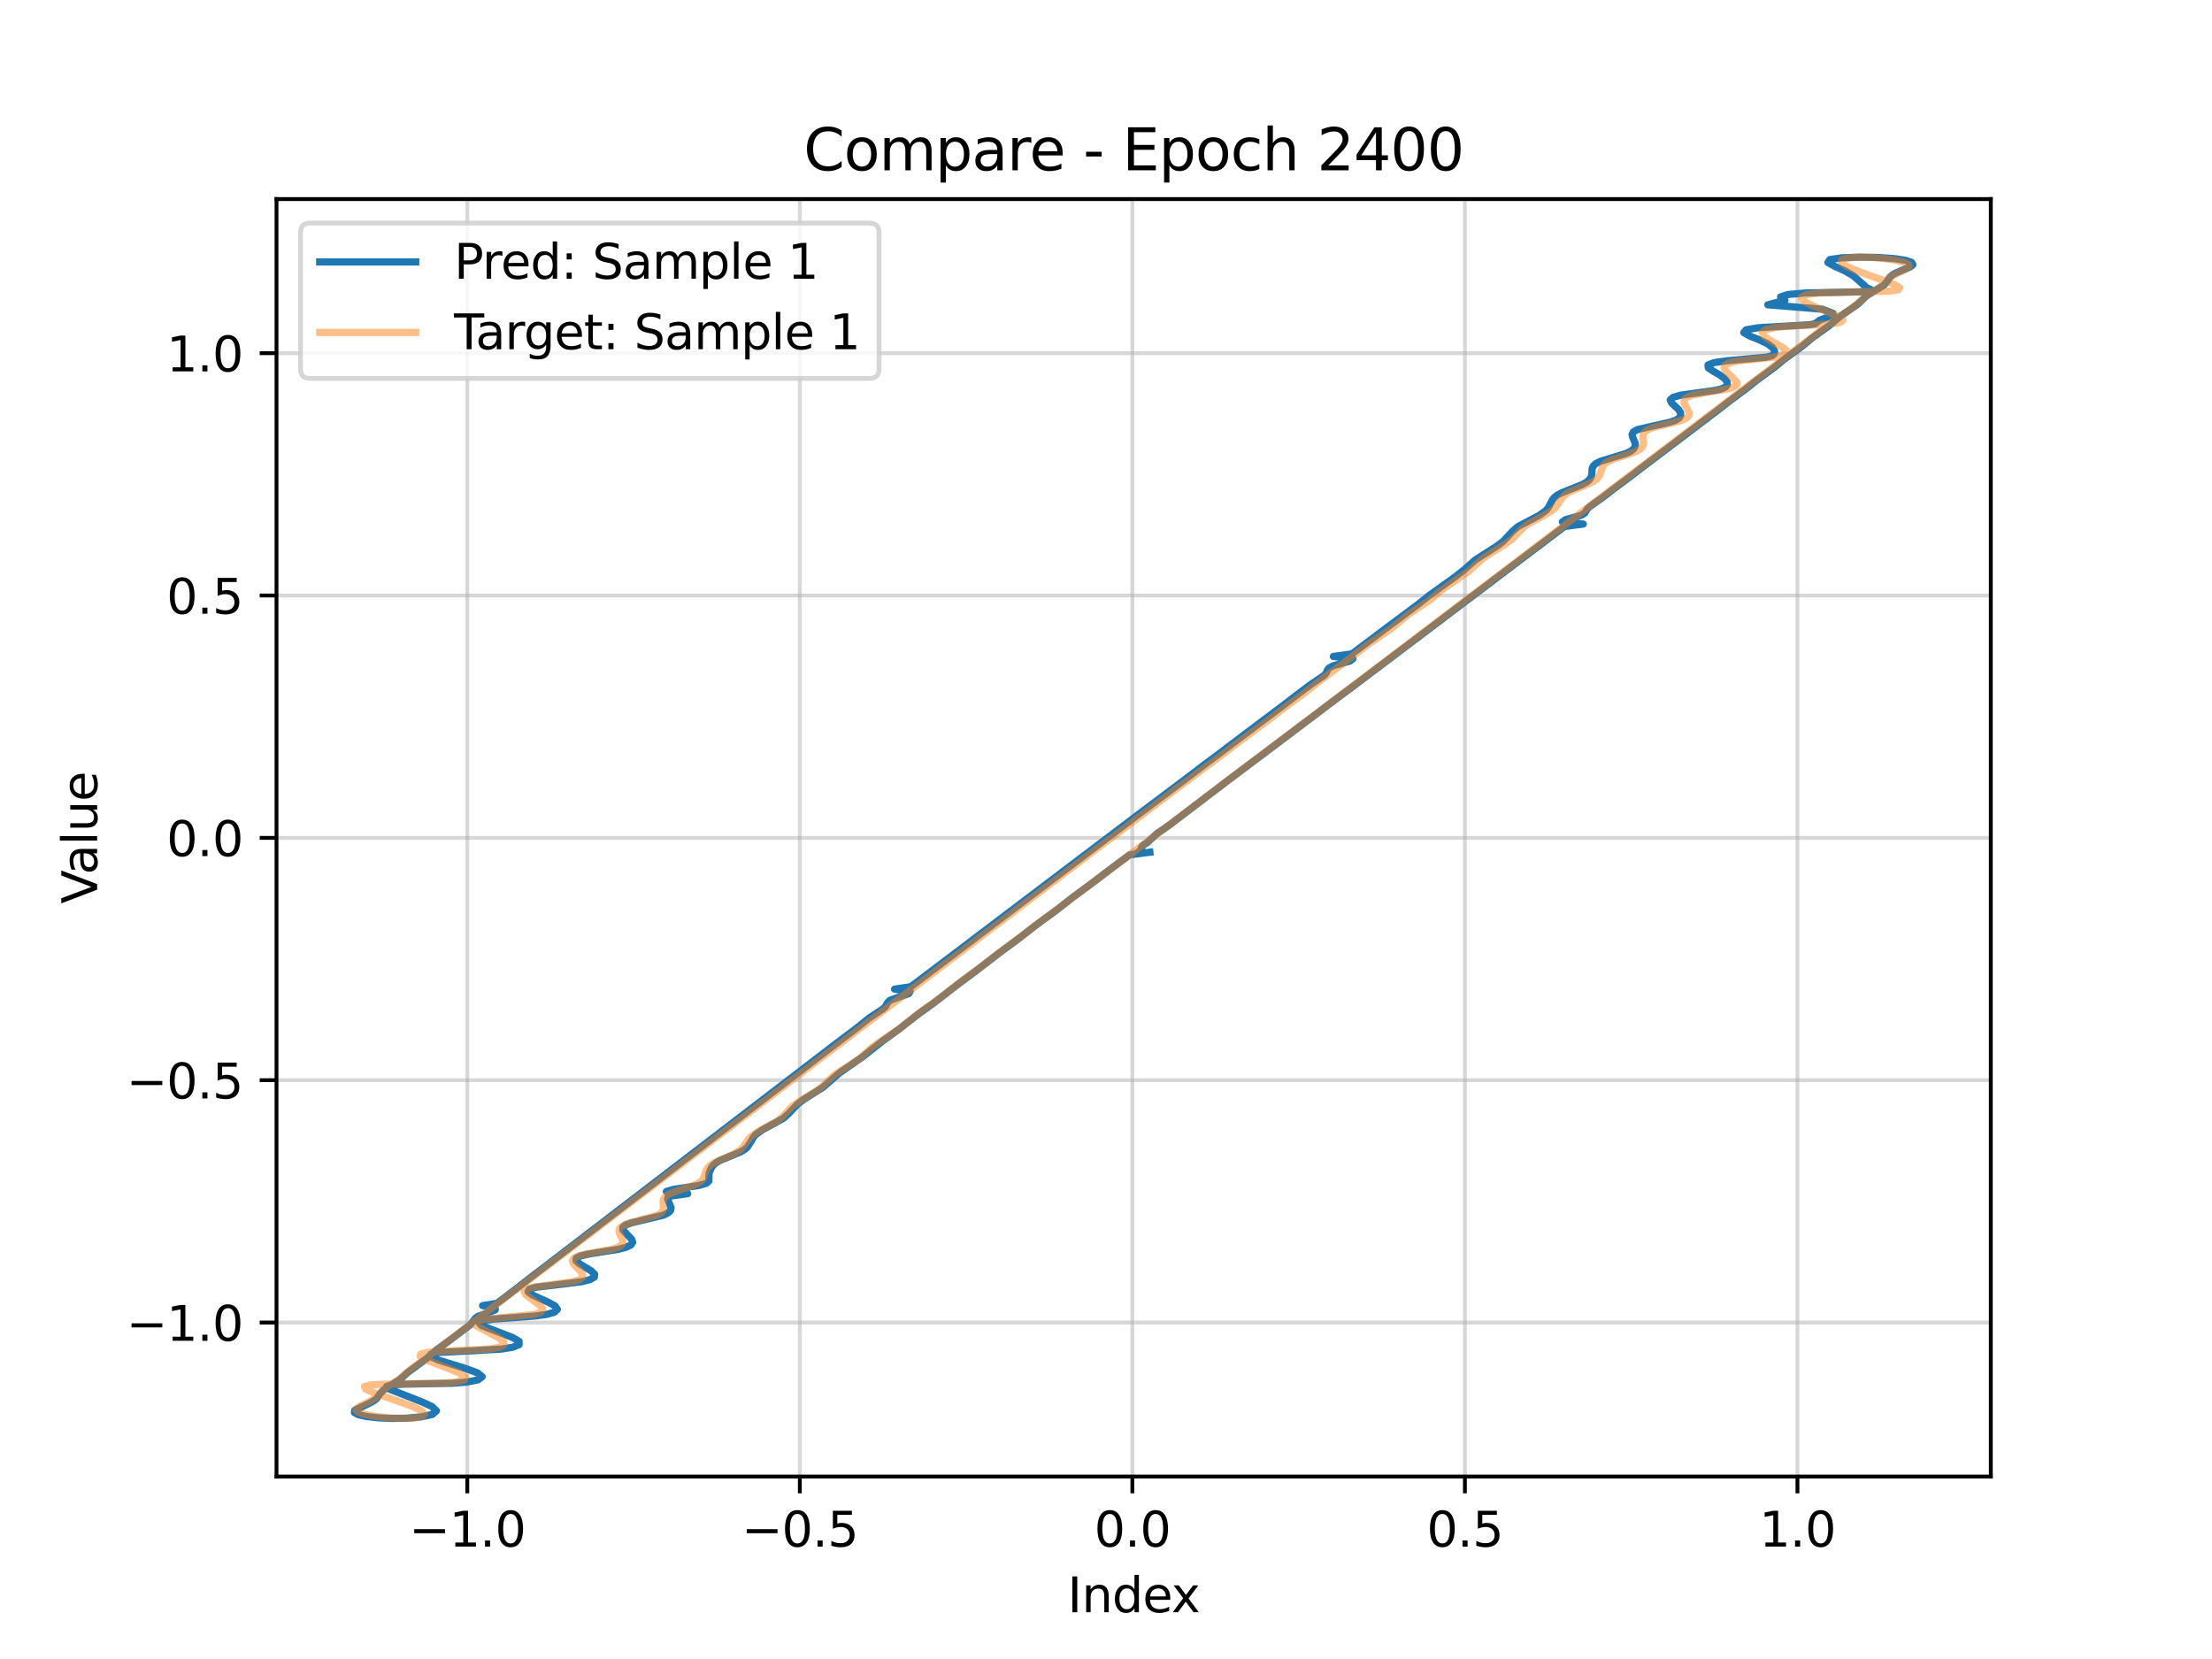 <?xml version="1.0" encoding="utf-8" standalone="no"?>
<!DOCTYPE svg PUBLIC "-//W3C//DTD SVG 1.1//EN"
  "http://www.w3.org/Graphics/SVG/1.1/DTD/svg11.dtd">
<svg xmlns:xlink="http://www.w3.org/1999/xlink" width="460.8pt" height="345.6pt" viewBox="0 0 460.8 345.6" xmlns="http://www.w3.org/2000/svg" version="1.1">
 <defs>
  <style type="text/css">*{stroke-linejoin: round; stroke-linecap: butt}</style>
 </defs>
 <g id="figure_1">
  <g id="patch_1">
   <path d="M 0 345.6 
L 460.8 345.6 
L 460.8 0 
L 0 0 
z
" style="fill: #ffffff"/>
  </g>
  <g id="axes_1">
   <g id="patch_2">
    <path d="M 57.6 307.584 
L 414.72 307.584 
L 414.72 41.472 
L 57.6 41.472 
z
" style="fill: #ffffff"/>
   </g>
   <g id="matplotlib.axis_1">
    <g id="xtick_1">
     <g id="line2d_1">
      <path d="M 97.345 307.584 
L 97.345 41.472 
" clip-path="url(#p88c0ef0233)" style="fill: none; stroke: #b0b0b0; stroke-opacity: 0.5; stroke-width: 0.8; stroke-linecap: square"/>
     </g>
     <g id="line2d_2">
      <defs>
       <path id="m2d7e19b24e" d="M 0 0 
L 0 3.5 
" style="stroke: #000000; stroke-width: 0.8"/>
      </defs>
      <g>
       <use xlink:href="#m2d7e19b24e" x="97.345" y="307.584" style="stroke: #000000; stroke-width: 0.8"/>
      </g>
     </g>
     <g id="text_1">
      <!-- −1.0 -->
      <g transform="translate(85.204 322.182) scale(0.1 -0.1)">
       <defs>
        <path id="DejaVuSans-2212" d="M 678 2272 
L 4684 2272 
L 4684 1741 
L 678 1741 
L 678 2272 
z
" transform="scale(0.016)"/>
        <path id="DejaVuSans-31" d="M 794 531 
L 1825 531 
L 1825 4091 
L 703 3866 
L 703 4441 
L 1819 4666 
L 2450 4666 
L 2450 531 
L 3481 531 
L 3481 0 
L 794 0 
L 794 531 
z
" transform="scale(0.016)"/>
        <path id="DejaVuSans-2e" d="M 684 794 
L 1344 794 
L 1344 0 
L 684 0 
L 684 794 
z
" transform="scale(0.016)"/>
        <path id="DejaVuSans-30" d="M 2034 4250 
Q 1547 4250 1301 3770 
Q 1056 3291 1056 2328 
Q 1056 1369 1301 889 
Q 1547 409 2034 409 
Q 2525 409 2770 889 
Q 3016 1369 3016 2328 
Q 3016 3291 2770 3770 
Q 2525 4250 2034 4250 
z
M 2034 4750 
Q 2819 4750 3233 4129 
Q 3647 3509 3647 2328 
Q 3647 1150 3233 529 
Q 2819 -91 2034 -91 
Q 1250 -91 836 529 
Q 422 1150 422 2328 
Q 422 3509 836 4129 
Q 1250 4750 2034 4750 
z
" transform="scale(0.016)"/>
       </defs>
       <use xlink:href="#DejaVuSans-2212"/>
       <use xlink:href="#DejaVuSans-31" transform="translate(83.789 0)"/>
       <use xlink:href="#DejaVuSans-2e" transform="translate(147.412 0)"/>
       <use xlink:href="#DejaVuSans-30" transform="translate(179.199 0)"/>
      </g>
     </g>
    </g>
    <g id="xtick_2">
     <g id="line2d_3">
      <path d="M 166.619 307.584 
L 166.619 41.472 
" clip-path="url(#p88c0ef0233)" style="fill: none; stroke: #b0b0b0; stroke-opacity: 0.5; stroke-width: 0.8; stroke-linecap: square"/>
     </g>
     <g id="line2d_4">
      <g>
       <use xlink:href="#m2d7e19b24e" x="166.619" y="307.584" style="stroke: #000000; stroke-width: 0.8"/>
      </g>
     </g>
     <g id="text_2">
      <!-- −0.5 -->
      <g transform="translate(154.478 322.182) scale(0.1 -0.1)">
       <defs>
        <path id="DejaVuSans-35" d="M 691 4666 
L 3169 4666 
L 3169 4134 
L 1269 4134 
L 1269 2991 
Q 1406 3038 1543 3061 
Q 1681 3084 1819 3084 
Q 2600 3084 3056 2656 
Q 3513 2228 3513 1497 
Q 3513 744 3044 326 
Q 2575 -91 1722 -91 
Q 1428 -91 1123 -41 
Q 819 9 494 109 
L 494 744 
Q 775 591 1075 516 
Q 1375 441 1709 441 
Q 2250 441 2565 725 
Q 2881 1009 2881 1497 
Q 2881 1984 2565 2268 
Q 2250 2553 1709 2553 
Q 1456 2553 1204 2497 
Q 953 2441 691 2322 
L 691 4666 
z
" transform="scale(0.016)"/>
       </defs>
       <use xlink:href="#DejaVuSans-2212"/>
       <use xlink:href="#DejaVuSans-30" transform="translate(83.789 0)"/>
       <use xlink:href="#DejaVuSans-2e" transform="translate(147.412 0)"/>
       <use xlink:href="#DejaVuSans-35" transform="translate(179.199 0)"/>
      </g>
     </g>
    </g>
    <g id="xtick_3">
     <g id="line2d_5">
      <path d="M 235.893 307.584 
L 235.893 41.472 
" clip-path="url(#p88c0ef0233)" style="fill: none; stroke: #b0b0b0; stroke-opacity: 0.5; stroke-width: 0.8; stroke-linecap: square"/>
     </g>
     <g id="line2d_6">
      <g>
       <use xlink:href="#m2d7e19b24e" x="235.893" y="307.584" style="stroke: #000000; stroke-width: 0.8"/>
      </g>
     </g>
     <g id="text_3">
      <!-- 0.0 -->
      <g transform="translate(227.941 322.182) scale(0.1 -0.1)">
       <use xlink:href="#DejaVuSans-30"/>
       <use xlink:href="#DejaVuSans-2e" transform="translate(63.623 0)"/>
       <use xlink:href="#DejaVuSans-30" transform="translate(95.41 0)"/>
      </g>
     </g>
    </g>
    <g id="xtick_4">
     <g id="line2d_7">
      <path d="M 305.167 307.584 
L 305.167 41.472 
" clip-path="url(#p88c0ef0233)" style="fill: none; stroke: #b0b0b0; stroke-opacity: 0.5; stroke-width: 0.8; stroke-linecap: square"/>
     </g>
     <g id="line2d_8">
      <g>
       <use xlink:href="#m2d7e19b24e" x="305.167" y="307.584" style="stroke: #000000; stroke-width: 0.8"/>
      </g>
     </g>
     <g id="text_4">
      <!-- 0.5 -->
      <g transform="translate(297.215 322.182) scale(0.1 -0.1)">
       <use xlink:href="#DejaVuSans-30"/>
       <use xlink:href="#DejaVuSans-2e" transform="translate(63.623 0)"/>
       <use xlink:href="#DejaVuSans-35" transform="translate(95.41 0)"/>
      </g>
     </g>
    </g>
    <g id="xtick_5">
     <g id="line2d_9">
      <path d="M 374.441 307.584 
L 374.441 41.472 
" clip-path="url(#p88c0ef0233)" style="fill: none; stroke: #b0b0b0; stroke-opacity: 0.5; stroke-width: 0.8; stroke-linecap: square"/>
     </g>
     <g id="line2d_10">
      <g>
       <use xlink:href="#m2d7e19b24e" x="374.441" y="307.584" style="stroke: #000000; stroke-width: 0.8"/>
      </g>
     </g>
     <g id="text_5">
      <!-- 1.0 -->
      <g transform="translate(366.489 322.182) scale(0.1 -0.1)">
       <use xlink:href="#DejaVuSans-31"/>
       <use xlink:href="#DejaVuSans-2e" transform="translate(63.623 0)"/>
       <use xlink:href="#DejaVuSans-30" transform="translate(95.41 0)"/>
      </g>
     </g>
    </g>
    <g id="text_6">
     <!-- Index -->
     <g transform="translate(222.394 335.861) scale(0.1 -0.1)">
      <defs>
       <path id="DejaVuSans-49" d="M 628 4666 
L 1259 4666 
L 1259 0 
L 628 0 
L 628 4666 
z
" transform="scale(0.016)"/>
       <path id="DejaVuSans-6e" d="M 3513 2113 
L 3513 0 
L 2938 0 
L 2938 2094 
Q 2938 2591 2744 2837 
Q 2550 3084 2163 3084 
Q 1697 3084 1428 2787 
Q 1159 2491 1159 1978 
L 1159 0 
L 581 0 
L 581 3500 
L 1159 3500 
L 1159 2956 
Q 1366 3272 1645 3428 
Q 1925 3584 2291 3584 
Q 2894 3584 3203 3211 
Q 3513 2838 3513 2113 
z
" transform="scale(0.016)"/>
       <path id="DejaVuSans-64" d="M 2906 2969 
L 2906 4863 
L 3481 4863 
L 3481 0 
L 2906 0 
L 2906 525 
Q 2725 213 2448 61 
Q 2172 -91 1784 -91 
Q 1150 -91 751 415 
Q 353 922 353 1747 
Q 353 2572 751 3078 
Q 1150 3584 1784 3584 
Q 2172 3584 2448 3432 
Q 2725 3281 2906 2969 
z
M 947 1747 
Q 947 1113 1208 752 
Q 1469 391 1925 391 
Q 2381 391 2643 752 
Q 2906 1113 2906 1747 
Q 2906 2381 2643 2742 
Q 2381 3103 1925 3103 
Q 1469 3103 1208 2742 
Q 947 2381 947 1747 
z
" transform="scale(0.016)"/>
       <path id="DejaVuSans-65" d="M 3597 1894 
L 3597 1613 
L 953 1613 
Q 991 1019 1311 708 
Q 1631 397 2203 397 
Q 2534 397 2845 478 
Q 3156 559 3463 722 
L 3463 178 
Q 3153 47 2828 -22 
Q 2503 -91 2169 -91 
Q 1331 -91 842 396 
Q 353 884 353 1716 
Q 353 2575 817 3079 
Q 1281 3584 2069 3584 
Q 2775 3584 3186 3129 
Q 3597 2675 3597 1894 
z
M 3022 2063 
Q 3016 2534 2758 2815 
Q 2500 3097 2075 3097 
Q 1594 3097 1305 2825 
Q 1016 2553 972 2059 
L 3022 2063 
z
" transform="scale(0.016)"/>
       <path id="DejaVuSans-78" d="M 3513 3500 
L 2247 1797 
L 3578 0 
L 2900 0 
L 1881 1375 
L 863 0 
L 184 0 
L 1544 1831 
L 300 3500 
L 978 3500 
L 1906 2253 
L 2834 3500 
L 3513 3500 
z
" transform="scale(0.016)"/>
      </defs>
      <use xlink:href="#DejaVuSans-49"/>
      <use xlink:href="#DejaVuSans-6e" transform="translate(29.492 0)"/>
      <use xlink:href="#DejaVuSans-64" transform="translate(92.871 0)"/>
      <use xlink:href="#DejaVuSans-65" transform="translate(156.348 0)"/>
      <use xlink:href="#DejaVuSans-78" transform="translate(216.121 0)"/>
     </g>
    </g>
   </g>
   <g id="matplotlib.axis_2">
    <g id="ytick_1">
     <g id="line2d_11">
      <path d="M 57.6 275.51 
L 414.72 275.51 
" clip-path="url(#p88c0ef0233)" style="fill: none; stroke: #b0b0b0; stroke-opacity: 0.5; stroke-width: 0.8; stroke-linecap: square"/>
     </g>
     <g id="line2d_12">
      <defs>
       <path id="m1e58b4142e" d="M 0 0 
L -3.5 0 
" style="stroke: #000000; stroke-width: 0.8"/>
      </defs>
      <g>
       <use xlink:href="#m1e58b4142e" x="57.6" y="275.51" style="stroke: #000000; stroke-width: 0.8"/>
      </g>
     </g>
     <g id="text_7">
      <!-- −1.0 -->
      <g transform="translate(26.317 279.309) scale(0.1 -0.1)">
       <use xlink:href="#DejaVuSans-2212"/>
       <use xlink:href="#DejaVuSans-31" transform="translate(83.789 0)"/>
       <use xlink:href="#DejaVuSans-2e" transform="translate(147.412 0)"/>
       <use xlink:href="#DejaVuSans-30" transform="translate(179.199 0)"/>
      </g>
     </g>
    </g>
    <g id="ytick_2">
     <g id="line2d_13">
      <path d="M 57.6 225.026 
L 414.72 225.026 
" clip-path="url(#p88c0ef0233)" style="fill: none; stroke: #b0b0b0; stroke-opacity: 0.5; stroke-width: 0.8; stroke-linecap: square"/>
     </g>
     <g id="line2d_14">
      <g>
       <use xlink:href="#m1e58b4142e" x="57.6" y="225.026" style="stroke: #000000; stroke-width: 0.8"/>
      </g>
     </g>
     <g id="text_8">
      <!-- −0.5 -->
      <g transform="translate(26.317 228.825) scale(0.1 -0.1)">
       <use xlink:href="#DejaVuSans-2212"/>
       <use xlink:href="#DejaVuSans-30" transform="translate(83.789 0)"/>
       <use xlink:href="#DejaVuSans-2e" transform="translate(147.412 0)"/>
       <use xlink:href="#DejaVuSans-35" transform="translate(179.199 0)"/>
      </g>
     </g>
    </g>
    <g id="ytick_3">
     <g id="line2d_15">
      <path d="M 57.6 174.541 
L 414.72 174.541 
" clip-path="url(#p88c0ef0233)" style="fill: none; stroke: #b0b0b0; stroke-opacity: 0.5; stroke-width: 0.8; stroke-linecap: square"/>
     </g>
     <g id="line2d_16">
      <g>
       <use xlink:href="#m1e58b4142e" x="57.6" y="174.541" style="stroke: #000000; stroke-width: 0.8"/>
      </g>
     </g>
     <g id="text_9">
      <!-- 0.0 -->
      <g transform="translate(34.697 178.34) scale(0.1 -0.1)">
       <use xlink:href="#DejaVuSans-30"/>
       <use xlink:href="#DejaVuSans-2e" transform="translate(63.623 0)"/>
       <use xlink:href="#DejaVuSans-30" transform="translate(95.41 0)"/>
      </g>
     </g>
    </g>
    <g id="ytick_4">
     <g id="line2d_17">
      <path d="M 57.6 124.057 
L 414.72 124.057 
" clip-path="url(#p88c0ef0233)" style="fill: none; stroke: #b0b0b0; stroke-opacity: 0.5; stroke-width: 0.8; stroke-linecap: square"/>
     </g>
     <g id="line2d_18">
      <g>
       <use xlink:href="#m1e58b4142e" x="57.6" y="124.057" style="stroke: #000000; stroke-width: 0.8"/>
      </g>
     </g>
     <g id="text_10">
      <!-- 0.5 -->
      <g transform="translate(34.697 127.856) scale(0.1 -0.1)">
       <use xlink:href="#DejaVuSans-30"/>
       <use xlink:href="#DejaVuSans-2e" transform="translate(63.623 0)"/>
       <use xlink:href="#DejaVuSans-35" transform="translate(95.41 0)"/>
      </g>
     </g>
    </g>
    <g id="ytick_5">
     <g id="line2d_19">
      <path d="M 57.6 73.572 
L 414.72 73.572 
" clip-path="url(#p88c0ef0233)" style="fill: none; stroke: #b0b0b0; stroke-opacity: 0.5; stroke-width: 0.8; stroke-linecap: square"/>
     </g>
     <g id="line2d_20">
      <g>
       <use xlink:href="#m1e58b4142e" x="57.6" y="73.572" style="stroke: #000000; stroke-width: 0.8"/>
      </g>
     </g>
     <g id="text_11">
      <!-- 1.0 -->
      <g transform="translate(34.697 77.371) scale(0.1 -0.1)">
       <use xlink:href="#DejaVuSans-31"/>
       <use xlink:href="#DejaVuSans-2e" transform="translate(63.623 0)"/>
       <use xlink:href="#DejaVuSans-30" transform="translate(95.41 0)"/>
      </g>
     </g>
    </g>
    <g id="text_12">
     <!-- Value -->
     <g transform="translate(20.238 188.259) rotate(-90) scale(0.1 -0.1)">
      <defs>
       <path id="DejaVuSans-56" d="M 1831 0 
L 50 4666 
L 709 4666 
L 2188 738 
L 3669 4666 
L 4325 4666 
L 2547 0 
L 1831 0 
z
" transform="scale(0.016)"/>
       <path id="DejaVuSans-61" d="M 2194 1759 
Q 1497 1759 1228 1600 
Q 959 1441 959 1056 
Q 959 750 1161 570 
Q 1363 391 1709 391 
Q 2188 391 2477 730 
Q 2766 1069 2766 1631 
L 2766 1759 
L 2194 1759 
z
M 3341 1997 
L 3341 0 
L 2766 0 
L 2766 531 
Q 2569 213 2275 61 
Q 1981 -91 1556 -91 
Q 1019 -91 701 211 
Q 384 513 384 1019 
Q 384 1609 779 1909 
Q 1175 2209 1959 2209 
L 2766 2209 
L 2766 2266 
Q 2766 2663 2505 2880 
Q 2244 3097 1772 3097 
Q 1472 3097 1187 3025 
Q 903 2953 641 2809 
L 641 3341 
Q 956 3463 1253 3523 
Q 1550 3584 1831 3584 
Q 2591 3584 2966 3190 
Q 3341 2797 3341 1997 
z
" transform="scale(0.016)"/>
       <path id="DejaVuSans-6c" d="M 603 4863 
L 1178 4863 
L 1178 0 
L 603 0 
L 603 4863 
z
" transform="scale(0.016)"/>
       <path id="DejaVuSans-75" d="M 544 1381 
L 544 3500 
L 1119 3500 
L 1119 1403 
Q 1119 906 1312 657 
Q 1506 409 1894 409 
Q 2359 409 2629 706 
Q 2900 1003 2900 1516 
L 2900 3500 
L 3475 3500 
L 3475 0 
L 2900 0 
L 2900 538 
Q 2691 219 2414 64 
Q 2138 -91 1772 -91 
Q 1169 -91 856 284 
Q 544 659 544 1381 
z
M 1991 3584 
L 1991 3584 
z
" transform="scale(0.016)"/>
      </defs>
      <use xlink:href="#DejaVuSans-56"/>
      <use xlink:href="#DejaVuSans-61" transform="translate(60.658 0)"/>
      <use xlink:href="#DejaVuSans-6c" transform="translate(121.938 0)"/>
      <use xlink:href="#DejaVuSans-75" transform="translate(149.721 0)"/>
      <use xlink:href="#DejaVuSans-65" transform="translate(213.1 0)"/>
     </g>
    </g>
   </g>
   <g id="line2d_21">
    <path d="M 237.15 177.477 
L 237.846 177 
L 237.755 176.522 
L 238.182 176.045 
L 238.935 175.569 
L 241.004 173.672 
L 243.728 171.781 
L 249.93 167.053 
L 253.033 164.695 
L 256.114 162.345 
L 260.485 159.067 
L 267.942 153.46 
L 278.454 145.519 
L 282.212 142.725 
L 289.599 137.143 
L 301.194 128.374 
L 325.913 109.676 
L 329.826 109.167 
L 325.471 108.714 
L 326.109 108.261 
L 329.348 107.358 
L 330.11 106.907 
L 330.67 106.007 
L 331.144 105.557 
L 334.284 103.305 
L 336.012 101.958 
L 339.631 99.267 
L 342.539 97.029 
L 346.102 94.347 
L 349.048 92.116 
L 351.992 89.885 
L 354.927 87.659 
L 357.868 85.43 
L 360.154 83.651 
L 363.739 80.983 
L 365.976 79.206 
L 369.593 76.549 
L 371.778 74.777 
L 375.403 72.133 
L 377.534 70.369 
L 381.199 67.737 
L 383.226 65.981 
L 387.01 63.364 
L 388.843 61.611 
L 390.237 60.755 
L 392.384 59.451 
L 393.175 58.561 
L 393.758 57.684 
L 394.257 57.258 
L 395.007 56.839 
L 398.014 55.554 
L 398.487 55.104 
L 398.214 54.655 
L 396.982 54.234 
L 394.678 53.88 
L 391.378 53.641 
L 387.439 53.568 
L 383.667 53.704 
L 381.183 54.074 
L 380.783 54.677 
L 382.202 55.48 
L 384.313 56.423 
L 386.054 57.425 
L 388.869 59.922 
L 389.828 60.389 
L 389.961 60.658 
L 388.474 60.777 
L 376.125 61.031 
L 372.45 61.349 
L 370.927 61.858 
L 371.84 62.553 
L 368.268 63.499 
L 379.625 64.407 
L 381.865 65.29 
L 380.712 66.074 
L 379.068 66.704 
L 378.099 67.462 
L 376.936 67.652 
L 366.316 68.27 
L 363.754 68.698 
L 363.251 69.282 
L 364.515 70.002 
L 366.533 70.81 
L 368.275 71.642 
L 369.287 72.432 
L 369.665 73.124 
L 369.641 73.683 
L 369.175 74.105 
L 367.961 74.412 
L 362.85 74.88 
L 359.704 75.157 
L 357.136 75.53 
L 355.8 76.023 
L 355.865 76.633 
L 356.907 77.337 
L 358.234 78.089 
L 359.26 78.837 
L 359.78 79.532 
L 359.83 80.136 
L 359.459 80.634 
L 358.562 81.033 
L 357.007 81.359 
L 350.085 82.328 
L 348.526 82.775 
L 347.94 83.313 
L 348.214 83.931 
L 349.656 85.287 
L 350.082 85.95 
L 350.129 86.558 
L 349.793 87.092 
L 349.064 87.551 
L 347.886 87.948 
L 341.119 89.482 
L 340.245 89.979 
L 339.985 90.536 
L 340.147 91.139 
L 340.661 92.384 
L 340.635 92.975 
L 340.318 93.52 
L 339.698 94.012 
L 338.761 94.457 
L 336.088 95.27 
L 333.337 96.12 
L 332.4 96.6 
L 331.866 97.122 
L 331.663 97.679 
L 331.606 98.836 
L 331.448 99.402 
L 331.09 99.941 
L 330.499 100.445 
L 329.677 100.917 
L 327.487 101.8 
L 325.229 102.694 
L 324.362 103.173 
L 323.749 103.678 
L 323.348 104.207 
L 322.49 105.839 
L 322.032 106.364 
L 320.66 107.354 
L 316.222 109.695 
L 315.058 110.702 
L 313.144 112.773 
L 311.82 113.764 
L 307.321 116.642 
L 305.058 118.647 
L 303.187 120.131 
L 297.781 124.008 
L 295.311 125.973 
L 288.78 130.835 
L 281.645 136.203 
L 277.766 136.75 
L 281.843 137.236 
L 281.206 137.72 
L 277.73 138.692 
L 276.808 139.18 
L 276.482 139.669 
L 276.297 140.159 
L 275.916 140.65 
L 274.481 141.629 
L 273.029 142.602 
L 269.821 145.019 
L 266.657 147.449 
L 262.156 150.82 
L 258.33 153.711 
L 254.52 156.589 
L 250.676 159.464 
L 246.901 162.336 
L 242.457 165.675 
L 236.767 169.954 
L 210.653 189.717 
L 198.362 199.028 
L 189.758 205.537 
L 186.357 206.058 
L 189.597 206.522 
L 189.305 206.987 
L 185.383 208.38 
L 184.922 208.844 
L 184.4 209.771 
L 183.853 210.233 
L 181.046 212.081 
L 178.773 213.928 
L 173.904 217.607 
L 113.367 263.974 
L 110.456 266.187 
L 107.617 268.404 
L 104.722 270.611 
L 103.526 271.494 
L 100.522 271.991 
L 103.144 272.434 
L 103.152 272.877 
L 102.089 273.319 
L 99.626 274.199 
L 99.002 274.638 
L 98.007 275.952 
L 94.498 278.592 
L 93.345 279.463 
L 90.928 281.212 
L 88.917 282.963 
L 84.808 286.01 
L 83.394 287.317 
L 82.087 288.173 
L 80.011 289.471 
L 79.153 290.355 
L 78.546 291.231 
L 78.094 291.658 
L 77.423 292.078 
L 73.886 293.8 
L 73.833 294.25 
L 74.581 294.683 
L 76.211 295.064 
L 78.621 295.35 
L 81.583 295.488 
L 84.779 295.433 
L 87.821 295.151 
L 90.099 294.633 
L 90.912 293.898 
L 89.982 292.998 
L 87.8 292.006 
L 81.087 289.366 
L 80.528 288.828 
L 81.536 288.5 
L 83.972 288.346 
L 94.27 288.159 
L 97.322 287.901 
L 99.591 287.449 
L 100.449 286.796 
L 99.45 285.979 
L 96.934 285.066 
L 91.232 283.297 
L 89.722 282.595 
L 89.811 282.075 
L 91.609 281.734 
L 98.166 281.402 
L 104.487 281.034 
L 106.781 280.662 
L 108.127 280.121 
L 108.128 279.421 
L 106.727 278.605 
L 100.36 276.158 
L 99.809 275.553 
L 100.684 275.102 
L 102.839 274.788 
L 111.614 274.138 
L 113.905 273.809 
L 115.494 273.349 
L 116.11 272.752 
L 115.601 272.04 
L 114.174 271.26 
L 110.809 269.731 
L 110.003 269.087 
L 110.27 268.565 
L 111.654 268.161 
L 116.491 267.587 
L 121.247 266.993 
L 122.894 266.575 
L 123.81 266.05 
L 123.865 265.425 
L 123.137 264.729 
L 120.764 263.299 
L 120.024 262.654 
L 120.04 262.096 
L 120.934 261.632 
L 122.578 261.249 
L 128.832 260.249 
L 130.402 259.841 
L 131.42 259.355 
L 131.802 258.792 
L 131.582 258.166 
L 129.746 256.228 
L 129.747 255.662 
L 130.373 255.165 
L 131.59 254.73 
L 138.112 253.169 
L 139.129 252.698 
L 139.686 252.172 
L 139.8 251.597 
L 139.082 249.792 
L 139.195 249.237 
L 143.263 248.667 
L 138.818 248.207 
L 140.264 247.779 
L 145.616 246.947 
L 147.138 246.505 
L 147.669 246.028 
L 147.708 244.403 
L 148.184 243.275 
L 148.575 242.741 
L 149.143 242.235 
L 149.95 241.759 
L 152.133 240.859 
L 154.296 239.951 
L 155.103 239.47 
L 155.69 238.967 
L 156.379 237.91 
L 156.987 236.841 
L 157.455 236.322 
L 158.869 235.337 
L 163.16 232.979 
L 164.292 231.978 
L 166.222 229.935 
L 167.561 228.953 
L 171.363 226.56 
L 173.094 225.074 
L 174.778 223.582 
L 176.87 222.124 
L 179.657 220.187 
L 183.998 216.753 
L 187.385 214.313 
L 191.141 211.372 
L 194.526 208.932 
L 199.588 205.02 
L 203.505 202.104 
L 207.911 198.708 
L 212.457 195.329 
L 215.541 192.916 
L 220.132 189.557 
L 223.192 187.148 
L 228.355 183.321 
L 232.129 180.451 
L 235.328 178.073 
L 239.541 177.536 
L 239.541 177.536 
" clip-path="url(#p88c0ef0233)" style="fill: none; stroke: #1f77b4; stroke-width: 1.5; stroke-linecap: square"/>
   </g>
   <g id="line2d_22">
    <path d="M 236.125 177.477 
L 266.58 154.394 
L 270.941 151.122 
L 274.693 148.323 
L 278.98 145.052 
L 381.969 66.854 
L 383.822 65.548 
L 385.715 64.246 
L 388.888 61.611 
L 391.632 59.891 
L 392.514 59.007 
L 393.254 58.119 
L 393.783 57.684 
L 395.395 56.839 
L 397.209 55.993 
L 397.702 55.554 
L 397.602 55.104 
L 396.738 54.655 
L 395.07 54.234 
L 392.72 53.88 
L 389.98 53.641 
L 387.263 53.568 
L 385.037 53.704 
L 383.719 54.074 
L 383.582 54.677 
L 384.68 55.48 
L 386.819 56.423 
L 394.607 59.247 
L 395.734 59.922 
L 395.423 60.389 
L 393.612 60.658 
L 386.643 60.82 
L 379.012 61.031 
L 376.465 61.349 
L 375.279 61.858 
L 375.506 62.553 
L 377.153 63.499 
L 383.237 66.074 
L 383.911 66.704 
L 383.337 67.162 
L 381.533 67.462 
L 375.493 67.802 
L 372.25 67.986 
L 369.55 68.27 
L 367.772 68.698 
L 367.09 69.282 
L 367.448 70.002 
L 368.575 70.81 
L 371.422 72.432 
L 372.246 73.124 
L 372.237 73.683 
L 371.289 74.105 
L 369.501 74.412 
L 362.245 75.157 
L 360.449 75.53 
L 359.408 76.023 
L 359.159 76.633 
L 359.568 77.337 
L 361.779 79.532 
L 361.802 80.136 
L 361.155 80.634 
L 359.859 81.033 
L 356.058 81.654 
L 352.481 82.328 
L 351.37 82.775 
L 350.837 83.313 
L 350.818 83.931 
L 351.883 85.95 
L 351.847 86.558 
L 351.351 87.092 
L 350.381 87.551 
L 347.441 88.309 
L 344.42 89.048 
L 343.327 89.482 
L 342.631 89.979 
L 342.315 90.536 
L 342.276 91.139 
L 342.393 92.384 
L 342.221 92.975 
L 341.743 93.52 
L 340.929 94.012 
L 338.548 94.869 
L 336.022 95.681 
L 335.033 96.12 
L 334.323 96.6 
L 333.883 97.122 
L 333.498 98.256 
L 333.317 98.836 
L 332.989 99.402 
L 332.445 99.941 
L 331.664 100.445 
L 329.589 101.364 
L 327.452 102.239 
L 326.586 102.694 
L 325.914 103.173 
L 325.054 104.207 
L 324.374 105.298 
L 323.909 105.839 
L 323.299 106.364 
L 321.669 107.354 
L 318.207 109.213 
L 317.039 110.192 
L 315.049 112.262 
L 313.653 113.274 
L 309.152 116.152 
L 305.755 119.147 
L 300.177 123.026 
L 297.898 124.993 
L 295.691 126.46 
L 293.486 127.913 
L 291.707 129.372 
L 289.975 130.835 
L 287.866 132.295 
L 284.989 134.247 
L 278.514 139.18 
L 275.846 141.14 
L 271.501 144.535 
L 266.895 147.934 
L 263.153 150.82 
L 259.202 153.711 
L 254.8 157.065 
L 250.287 160.426 
L 244.532 164.718 
L 232.604 173.752 
L 228.147 177.054 
L 207.763 192.514 
L 96.139 277.274 
L 93.863 279.028 
L 90.959 281.212 
L 88.752 282.963 
L 85.717 285.132 
L 83.106 287.317 
L 79.895 289.471 
L 78.234 291.231 
L 76.773 292.078 
L 74.953 292.92 
L 74.319 293.354 
L 74.18 293.8 
L 74.737 294.25 
L 76.091 294.683 
L 78.191 295.064 
L 80.818 295.35 
L 83.602 295.488 
L 86.087 295.433 
L 87.817 295.151 
L 88.441 294.633 
L 87.802 293.898 
L 85.99 292.998 
L 80.411 291.014 
L 77.82 290.109 
L 76.177 289.366 
L 75.926 288.828 
L 77.25 288.5 
L 80.027 288.346 
L 92.032 288.159 
L 95.058 287.901 
L 96.713 287.449 
L 96.837 286.796 
L 95.589 285.979 
L 93.405 285.066 
L 88.754 283.297 
L 87.536 282.595 
L 87.617 282.075 
L 89.087 281.734 
L 91.742 281.532 
L 101.826 281.034 
L 104.036 280.662 
L 105.058 280.121 
L 104.876 279.421 
L 103.728 278.605 
L 99.146 276.158 
L 98.819 275.553 
L 99.547 275.102 
L 101.279 274.788 
L 111.373 273.809 
L 112.672 273.349 
L 113.044 272.752 
L 112.593 272.04 
L 109.542 269.731 
L 109.219 269.087 
L 109.677 268.565 
L 110.937 268.161 
L 115.125 267.587 
L 119.364 266.993 
L 120.725 266.575 
L 121.374 266.05 
L 121.348 265.425 
L 120.829 264.729 
L 119.468 263.299 
L 119.222 262.654 
L 119.542 262.096 
L 120.482 261.632 
L 121.96 261.249 
L 127.394 260.249 
L 128.706 259.841 
L 129.499 259.355 
L 129.774 258.792 
L 129.646 258.166 
L 129.004 256.851 
L 128.939 256.228 
L 129.271 255.662 
L 130.058 255.165 
L 131.256 254.73 
L 136.907 253.169 
L 137.701 252.698 
L 138.11 252.172 
L 138.215 251.597 
L 138.113 250.384 
L 138.243 249.792 
L 138.662 249.237 
L 139.531 248.667 
L 141.884 247.779 
L 144.393 246.947 
L 145.376 246.505 
L 146.082 246.028 
L 146.521 245.514 
L 146.918 244.403 
L 147.111 243.834 
L 147.451 243.275 
L 148.003 242.741 
L 148.781 242.235 
L 150.811 241.303 
L 152.862 240.411 
L 154.325 239.47 
L 155.166 238.445 
L 155.879 237.372 
L 156.368 236.841 
L 157.769 235.821 
L 162.04 233.462 
L 163.154 232.484 
L 165.07 230.44 
L 166.483 229.44 
L 170.452 227.044 
L 171.57 226.069 
L 173.647 224.076 
L 175.085 223.092 
L 178.904 220.675 
L 180.524 219.204 
L 181.622 218.219 
L 182.974 217.24 
L 187.396 214.313 
L 191.599 210.886 
L 195.804 207.948 
L 200.083 204.536 
L 204.76 201.127 
L 208.431 198.228 
L 213.063 194.843 
L 216.146 192.438 
L 221.367 188.589 
L 225.16 185.718 
L 230.278 181.881 
L 236.046 177.536 
L 236.046 177.536 
" clip-path="url(#p88c0ef0233)" style="fill: none; stroke: #ff7f0e; stroke-opacity: 0.5; stroke-width: 1.5; stroke-linecap: square"/>
   </g>
   <g id="patch_3">
    <path d="M 57.6 307.584 
L 57.6 41.472 
" style="fill: none; stroke: #000000; stroke-width: 0.8; stroke-linejoin: miter; stroke-linecap: square"/>
   </g>
   <g id="patch_4">
    <path d="M 414.72 307.584 
L 414.72 41.472 
" style="fill: none; stroke: #000000; stroke-width: 0.8; stroke-linejoin: miter; stroke-linecap: square"/>
   </g>
   <g id="patch_5">
    <path d="M 57.6 307.584 
L 414.72 307.584 
" style="fill: none; stroke: #000000; stroke-width: 0.8; stroke-linejoin: miter; stroke-linecap: square"/>
   </g>
   <g id="patch_6">
    <path d="M 57.6 41.472 
L 414.72 41.472 
" style="fill: none; stroke: #000000; stroke-width: 0.8; stroke-linejoin: miter; stroke-linecap: square"/>
   </g>
   <g id="text_13">
    <!-- Compare - Epoch 2400 -->
    <g transform="translate(167.417 35.472) scale(0.12 -0.12)">
     <defs>
      <path id="DejaVuSans-43" d="M 4122 4306 
L 4122 3641 
Q 3803 3938 3442 4084 
Q 3081 4231 2675 4231 
Q 1875 4231 1450 3742 
Q 1025 3253 1025 2328 
Q 1025 1406 1450 917 
Q 1875 428 2675 428 
Q 3081 428 3442 575 
Q 3803 722 4122 1019 
L 4122 359 
Q 3791 134 3420 21 
Q 3050 -91 2638 -91 
Q 1578 -91 968 557 
Q 359 1206 359 2328 
Q 359 3453 968 4101 
Q 1578 4750 2638 4750 
Q 3056 4750 3426 4639 
Q 3797 4528 4122 4306 
z
" transform="scale(0.016)"/>
      <path id="DejaVuSans-6f" d="M 1959 3097 
Q 1497 3097 1228 2736 
Q 959 2375 959 1747 
Q 959 1119 1226 758 
Q 1494 397 1959 397 
Q 2419 397 2687 759 
Q 2956 1122 2956 1747 
Q 2956 2369 2687 2733 
Q 2419 3097 1959 3097 
z
M 1959 3584 
Q 2709 3584 3137 3096 
Q 3566 2609 3566 1747 
Q 3566 888 3137 398 
Q 2709 -91 1959 -91 
Q 1206 -91 779 398 
Q 353 888 353 1747 
Q 353 2609 779 3096 
Q 1206 3584 1959 3584 
z
" transform="scale(0.016)"/>
      <path id="DejaVuSans-6d" d="M 3328 2828 
Q 3544 3216 3844 3400 
Q 4144 3584 4550 3584 
Q 5097 3584 5394 3201 
Q 5691 2819 5691 2113 
L 5691 0 
L 5113 0 
L 5113 2094 
Q 5113 2597 4934 2840 
Q 4756 3084 4391 3084 
Q 3944 3084 3684 2787 
Q 3425 2491 3425 1978 
L 3425 0 
L 2847 0 
L 2847 2094 
Q 2847 2600 2669 2842 
Q 2491 3084 2119 3084 
Q 1678 3084 1418 2786 
Q 1159 2488 1159 1978 
L 1159 0 
L 581 0 
L 581 3500 
L 1159 3500 
L 1159 2956 
Q 1356 3278 1631 3431 
Q 1906 3584 2284 3584 
Q 2666 3584 2933 3390 
Q 3200 3197 3328 2828 
z
" transform="scale(0.016)"/>
      <path id="DejaVuSans-70" d="M 1159 525 
L 1159 -1331 
L 581 -1331 
L 581 3500 
L 1159 3500 
L 1159 2969 
Q 1341 3281 1617 3432 
Q 1894 3584 2278 3584 
Q 2916 3584 3314 3078 
Q 3713 2572 3713 1747 
Q 3713 922 3314 415 
Q 2916 -91 2278 -91 
Q 1894 -91 1617 61 
Q 1341 213 1159 525 
z
M 3116 1747 
Q 3116 2381 2855 2742 
Q 2594 3103 2138 3103 
Q 1681 3103 1420 2742 
Q 1159 2381 1159 1747 
Q 1159 1113 1420 752 
Q 1681 391 2138 391 
Q 2594 391 2855 752 
Q 3116 1113 3116 1747 
z
" transform="scale(0.016)"/>
      <path id="DejaVuSans-72" d="M 2631 2963 
Q 2534 3019 2420 3045 
Q 2306 3072 2169 3072 
Q 1681 3072 1420 2755 
Q 1159 2438 1159 1844 
L 1159 0 
L 581 0 
L 581 3500 
L 1159 3500 
L 1159 2956 
Q 1341 3275 1631 3429 
Q 1922 3584 2338 3584 
Q 2397 3584 2469 3576 
Q 2541 3569 2628 3553 
L 2631 2963 
z
" transform="scale(0.016)"/>
      <path id="DejaVuSans-20" transform="scale(0.016)"/>
      <path id="DejaVuSans-2d" d="M 313 2009 
L 1997 2009 
L 1997 1497 
L 313 1497 
L 313 2009 
z
" transform="scale(0.016)"/>
      <path id="DejaVuSans-45" d="M 628 4666 
L 3578 4666 
L 3578 4134 
L 1259 4134 
L 1259 2753 
L 3481 2753 
L 3481 2222 
L 1259 2222 
L 1259 531 
L 3634 531 
L 3634 0 
L 628 0 
L 628 4666 
z
" transform="scale(0.016)"/>
      <path id="DejaVuSans-63" d="M 3122 3366 
L 3122 2828 
Q 2878 2963 2633 3030 
Q 2388 3097 2138 3097 
Q 1578 3097 1268 2742 
Q 959 2388 959 1747 
Q 959 1106 1268 751 
Q 1578 397 2138 397 
Q 2388 397 2633 464 
Q 2878 531 3122 666 
L 3122 134 
Q 2881 22 2623 -34 
Q 2366 -91 2075 -91 
Q 1284 -91 818 406 
Q 353 903 353 1747 
Q 353 2603 823 3093 
Q 1294 3584 2113 3584 
Q 2378 3584 2631 3529 
Q 2884 3475 3122 3366 
z
" transform="scale(0.016)"/>
      <path id="DejaVuSans-68" d="M 3513 2113 
L 3513 0 
L 2938 0 
L 2938 2094 
Q 2938 2591 2744 2837 
Q 2550 3084 2163 3084 
Q 1697 3084 1428 2787 
Q 1159 2491 1159 1978 
L 1159 0 
L 581 0 
L 581 4863 
L 1159 4863 
L 1159 2956 
Q 1366 3272 1645 3428 
Q 1925 3584 2291 3584 
Q 2894 3584 3203 3211 
Q 3513 2838 3513 2113 
z
" transform="scale(0.016)"/>
      <path id="DejaVuSans-32" d="M 1228 531 
L 3431 531 
L 3431 0 
L 469 0 
L 469 531 
Q 828 903 1448 1529 
Q 2069 2156 2228 2338 
Q 2531 2678 2651 2914 
Q 2772 3150 2772 3378 
Q 2772 3750 2511 3984 
Q 2250 4219 1831 4219 
Q 1534 4219 1204 4116 
Q 875 4013 500 3803 
L 500 4441 
Q 881 4594 1212 4672 
Q 1544 4750 1819 4750 
Q 2544 4750 2975 4387 
Q 3406 4025 3406 3419 
Q 3406 3131 3298 2873 
Q 3191 2616 2906 2266 
Q 2828 2175 2409 1742 
Q 1991 1309 1228 531 
z
" transform="scale(0.016)"/>
      <path id="DejaVuSans-34" d="M 2419 4116 
L 825 1625 
L 2419 1625 
L 2419 4116 
z
M 2253 4666 
L 3047 4666 
L 3047 1625 
L 3713 1625 
L 3713 1100 
L 3047 1100 
L 3047 0 
L 2419 0 
L 2419 1100 
L 313 1100 
L 313 1709 
L 2253 4666 
z
" transform="scale(0.016)"/>
     </defs>
     <use xlink:href="#DejaVuSans-43"/>
     <use xlink:href="#DejaVuSans-6f" transform="translate(69.824 0)"/>
     <use xlink:href="#DejaVuSans-6d" transform="translate(131.006 0)"/>
     <use xlink:href="#DejaVuSans-70" transform="translate(228.418 0)"/>
     <use xlink:href="#DejaVuSans-61" transform="translate(291.895 0)"/>
     <use xlink:href="#DejaVuSans-72" transform="translate(353.174 0)"/>
     <use xlink:href="#DejaVuSans-65" transform="translate(392.037 0)"/>
     <use xlink:href="#DejaVuSans-20" transform="translate(453.561 0)"/>
     <use xlink:href="#DejaVuSans-2d" transform="translate(485.348 0)"/>
     <use xlink:href="#DejaVuSans-20" transform="translate(521.432 0)"/>
     <use xlink:href="#DejaVuSans-45" transform="translate(553.219 0)"/>
     <use xlink:href="#DejaVuSans-70" transform="translate(616.402 0)"/>
     <use xlink:href="#DejaVuSans-6f" transform="translate(679.879 0)"/>
     <use xlink:href="#DejaVuSans-63" transform="translate(741.061 0)"/>
     <use xlink:href="#DejaVuSans-68" transform="translate(796.041 0)"/>
     <use xlink:href="#DejaVuSans-20" transform="translate(859.42 0)"/>
     <use xlink:href="#DejaVuSans-32" transform="translate(891.207 0)"/>
     <use xlink:href="#DejaVuSans-34" transform="translate(954.83 0)"/>
     <use xlink:href="#DejaVuSans-30" transform="translate(1018.453 0)"/>
     <use xlink:href="#DejaVuSans-30" transform="translate(1082.076 0)"/>
    </g>
   </g>
   <g id="legend_1">
    <g id="patch_7">
     <path d="M 64.6 78.828 
L 181.128 78.828 
Q 183.128 78.828 183.128 76.828 
L 183.128 48.472 
Q 183.128 46.472 181.128 46.472 
L 64.6 46.472 
Q 62.6 46.472 62.6 48.472 
L 62.6 76.828 
Q 62.6 78.828 64.6 78.828 
z
" style="fill: #ffffff; opacity: 0.8; stroke: #cccccc; stroke-linejoin: miter"/>
    </g>
    <g id="line2d_23">
     <path d="M 66.6 54.57 
L 76.6 54.57 
L 86.6 54.57 
" style="fill: none; stroke: #1f77b4; stroke-width: 1.5; stroke-linecap: square"/>
    </g>
    <g id="text_14">
     <!-- Pred: Sample 1 -->
     <g transform="translate(94.6 58.07) scale(0.1 -0.1)">
      <defs>
       <path id="DejaVuSans-50" d="M 1259 4147 
L 1259 2394 
L 2053 2394 
Q 2494 2394 2734 2622 
Q 2975 2850 2975 3272 
Q 2975 3691 2734 3919 
Q 2494 4147 2053 4147 
L 1259 4147 
z
M 628 4666 
L 2053 4666 
Q 2838 4666 3239 4311 
Q 3641 3956 3641 3272 
Q 3641 2581 3239 2228 
Q 2838 1875 2053 1875 
L 1259 1875 
L 1259 0 
L 628 0 
L 628 4666 
z
" transform="scale(0.016)"/>
       <path id="DejaVuSans-3a" d="M 750 794 
L 1409 794 
L 1409 0 
L 750 0 
L 750 794 
z
M 750 3309 
L 1409 3309 
L 1409 2516 
L 750 2516 
L 750 3309 
z
" transform="scale(0.016)"/>
       <path id="DejaVuSans-53" d="M 3425 4513 
L 3425 3897 
Q 3066 4069 2747 4153 
Q 2428 4238 2131 4238 
Q 1616 4238 1336 4038 
Q 1056 3838 1056 3469 
Q 1056 3159 1242 3001 
Q 1428 2844 1947 2747 
L 2328 2669 
Q 3034 2534 3370 2195 
Q 3706 1856 3706 1288 
Q 3706 609 3251 259 
Q 2797 -91 1919 -91 
Q 1588 -91 1214 -16 
Q 841 59 441 206 
L 441 856 
Q 825 641 1194 531 
Q 1563 422 1919 422 
Q 2459 422 2753 634 
Q 3047 847 3047 1241 
Q 3047 1584 2836 1778 
Q 2625 1972 2144 2069 
L 1759 2144 
Q 1053 2284 737 2584 
Q 422 2884 422 3419 
Q 422 4038 858 4394 
Q 1294 4750 2059 4750 
Q 2388 4750 2728 4690 
Q 3069 4631 3425 4513 
z
" transform="scale(0.016)"/>
      </defs>
      <use xlink:href="#DejaVuSans-50"/>
      <use xlink:href="#DejaVuSans-72" transform="translate(58.553 0)"/>
      <use xlink:href="#DejaVuSans-65" transform="translate(97.416 0)"/>
      <use xlink:href="#DejaVuSans-64" transform="translate(158.939 0)"/>
      <use xlink:href="#DejaVuSans-3a" transform="translate(222.416 0)"/>
      <use xlink:href="#DejaVuSans-20" transform="translate(256.107 0)"/>
      <use xlink:href="#DejaVuSans-53" transform="translate(287.895 0)"/>
      <use xlink:href="#DejaVuSans-61" transform="translate(351.371 0)"/>
      <use xlink:href="#DejaVuSans-6d" transform="translate(412.65 0)"/>
      <use xlink:href="#DejaVuSans-70" transform="translate(510.062 0)"/>
      <use xlink:href="#DejaVuSans-6c" transform="translate(573.539 0)"/>
      <use xlink:href="#DejaVuSans-65" transform="translate(601.322 0)"/>
      <use xlink:href="#DejaVuSans-20" transform="translate(662.846 0)"/>
      <use xlink:href="#DejaVuSans-31" transform="translate(694.633 0)"/>
     </g>
    </g>
    <g id="line2d_24">
     <path d="M 66.6 69.249 
L 76.6 69.249 
L 86.6 69.249 
" style="fill: none; stroke: #ff7f0e; stroke-opacity: 0.5; stroke-width: 1.5; stroke-linecap: square"/>
    </g>
    <g id="text_15">
     <!-- Target: Sample 1 -->
     <g transform="translate(94.6 72.749) scale(0.1 -0.1)">
      <defs>
       <path id="DejaVuSans-54" d="M -19 4666 
L 3928 4666 
L 3928 4134 
L 2272 4134 
L 2272 0 
L 1638 0 
L 1638 4134 
L -19 4134 
L -19 4666 
z
" transform="scale(0.016)"/>
       <path id="DejaVuSans-67" d="M 2906 1791 
Q 2906 2416 2648 2759 
Q 2391 3103 1925 3103 
Q 1463 3103 1205 2759 
Q 947 2416 947 1791 
Q 947 1169 1205 825 
Q 1463 481 1925 481 
Q 2391 481 2648 825 
Q 2906 1169 2906 1791 
z
M 3481 434 
Q 3481 -459 3084 -895 
Q 2688 -1331 1869 -1331 
Q 1566 -1331 1297 -1286 
Q 1028 -1241 775 -1147 
L 775 -588 
Q 1028 -725 1275 -790 
Q 1522 -856 1778 -856 
Q 2344 -856 2625 -561 
Q 2906 -266 2906 331 
L 2906 616 
Q 2728 306 2450 153 
Q 2172 0 1784 0 
Q 1141 0 747 490 
Q 353 981 353 1791 
Q 353 2603 747 3093 
Q 1141 3584 1784 3584 
Q 2172 3584 2450 3431 
Q 2728 3278 2906 2969 
L 2906 3500 
L 3481 3500 
L 3481 434 
z
" transform="scale(0.016)"/>
       <path id="DejaVuSans-74" d="M 1172 4494 
L 1172 3500 
L 2356 3500 
L 2356 3053 
L 1172 3053 
L 1172 1153 
Q 1172 725 1289 603 
Q 1406 481 1766 481 
L 2356 481 
L 2356 0 
L 1766 0 
Q 1100 0 847 248 
Q 594 497 594 1153 
L 594 3053 
L 172 3053 
L 172 3500 
L 594 3500 
L 594 4494 
L 1172 4494 
z
" transform="scale(0.016)"/>
      </defs>
      <use xlink:href="#DejaVuSans-54"/>
      <use xlink:href="#DejaVuSans-61" transform="translate(44.584 0)"/>
      <use xlink:href="#DejaVuSans-72" transform="translate(105.863 0)"/>
      <use xlink:href="#DejaVuSans-67" transform="translate(145.227 0)"/>
      <use xlink:href="#DejaVuSans-65" transform="translate(208.703 0)"/>
      <use xlink:href="#DejaVuSans-74" transform="translate(270.227 0)"/>
      <use xlink:href="#DejaVuSans-3a" transform="translate(309.436 0)"/>
      <use xlink:href="#DejaVuSans-20" transform="translate(343.127 0)"/>
      <use xlink:href="#DejaVuSans-53" transform="translate(374.914 0)"/>
      <use xlink:href="#DejaVuSans-61" transform="translate(438.391 0)"/>
      <use xlink:href="#DejaVuSans-6d" transform="translate(499.67 0)"/>
      <use xlink:href="#DejaVuSans-70" transform="translate(597.082 0)"/>
      <use xlink:href="#DejaVuSans-6c" transform="translate(660.559 0)"/>
      <use xlink:href="#DejaVuSans-65" transform="translate(688.342 0)"/>
      <use xlink:href="#DejaVuSans-20" transform="translate(749.865 0)"/>
      <use xlink:href="#DejaVuSans-31" transform="translate(781.652 0)"/>
     </g>
    </g>
   </g>
  </g>
 </g>
 <defs>
  <clipPath id="p88c0ef0233">
   <rect x="57.6" y="41.472" width="357.12" height="266.112"/>
  </clipPath>
 </defs>
</svg>

